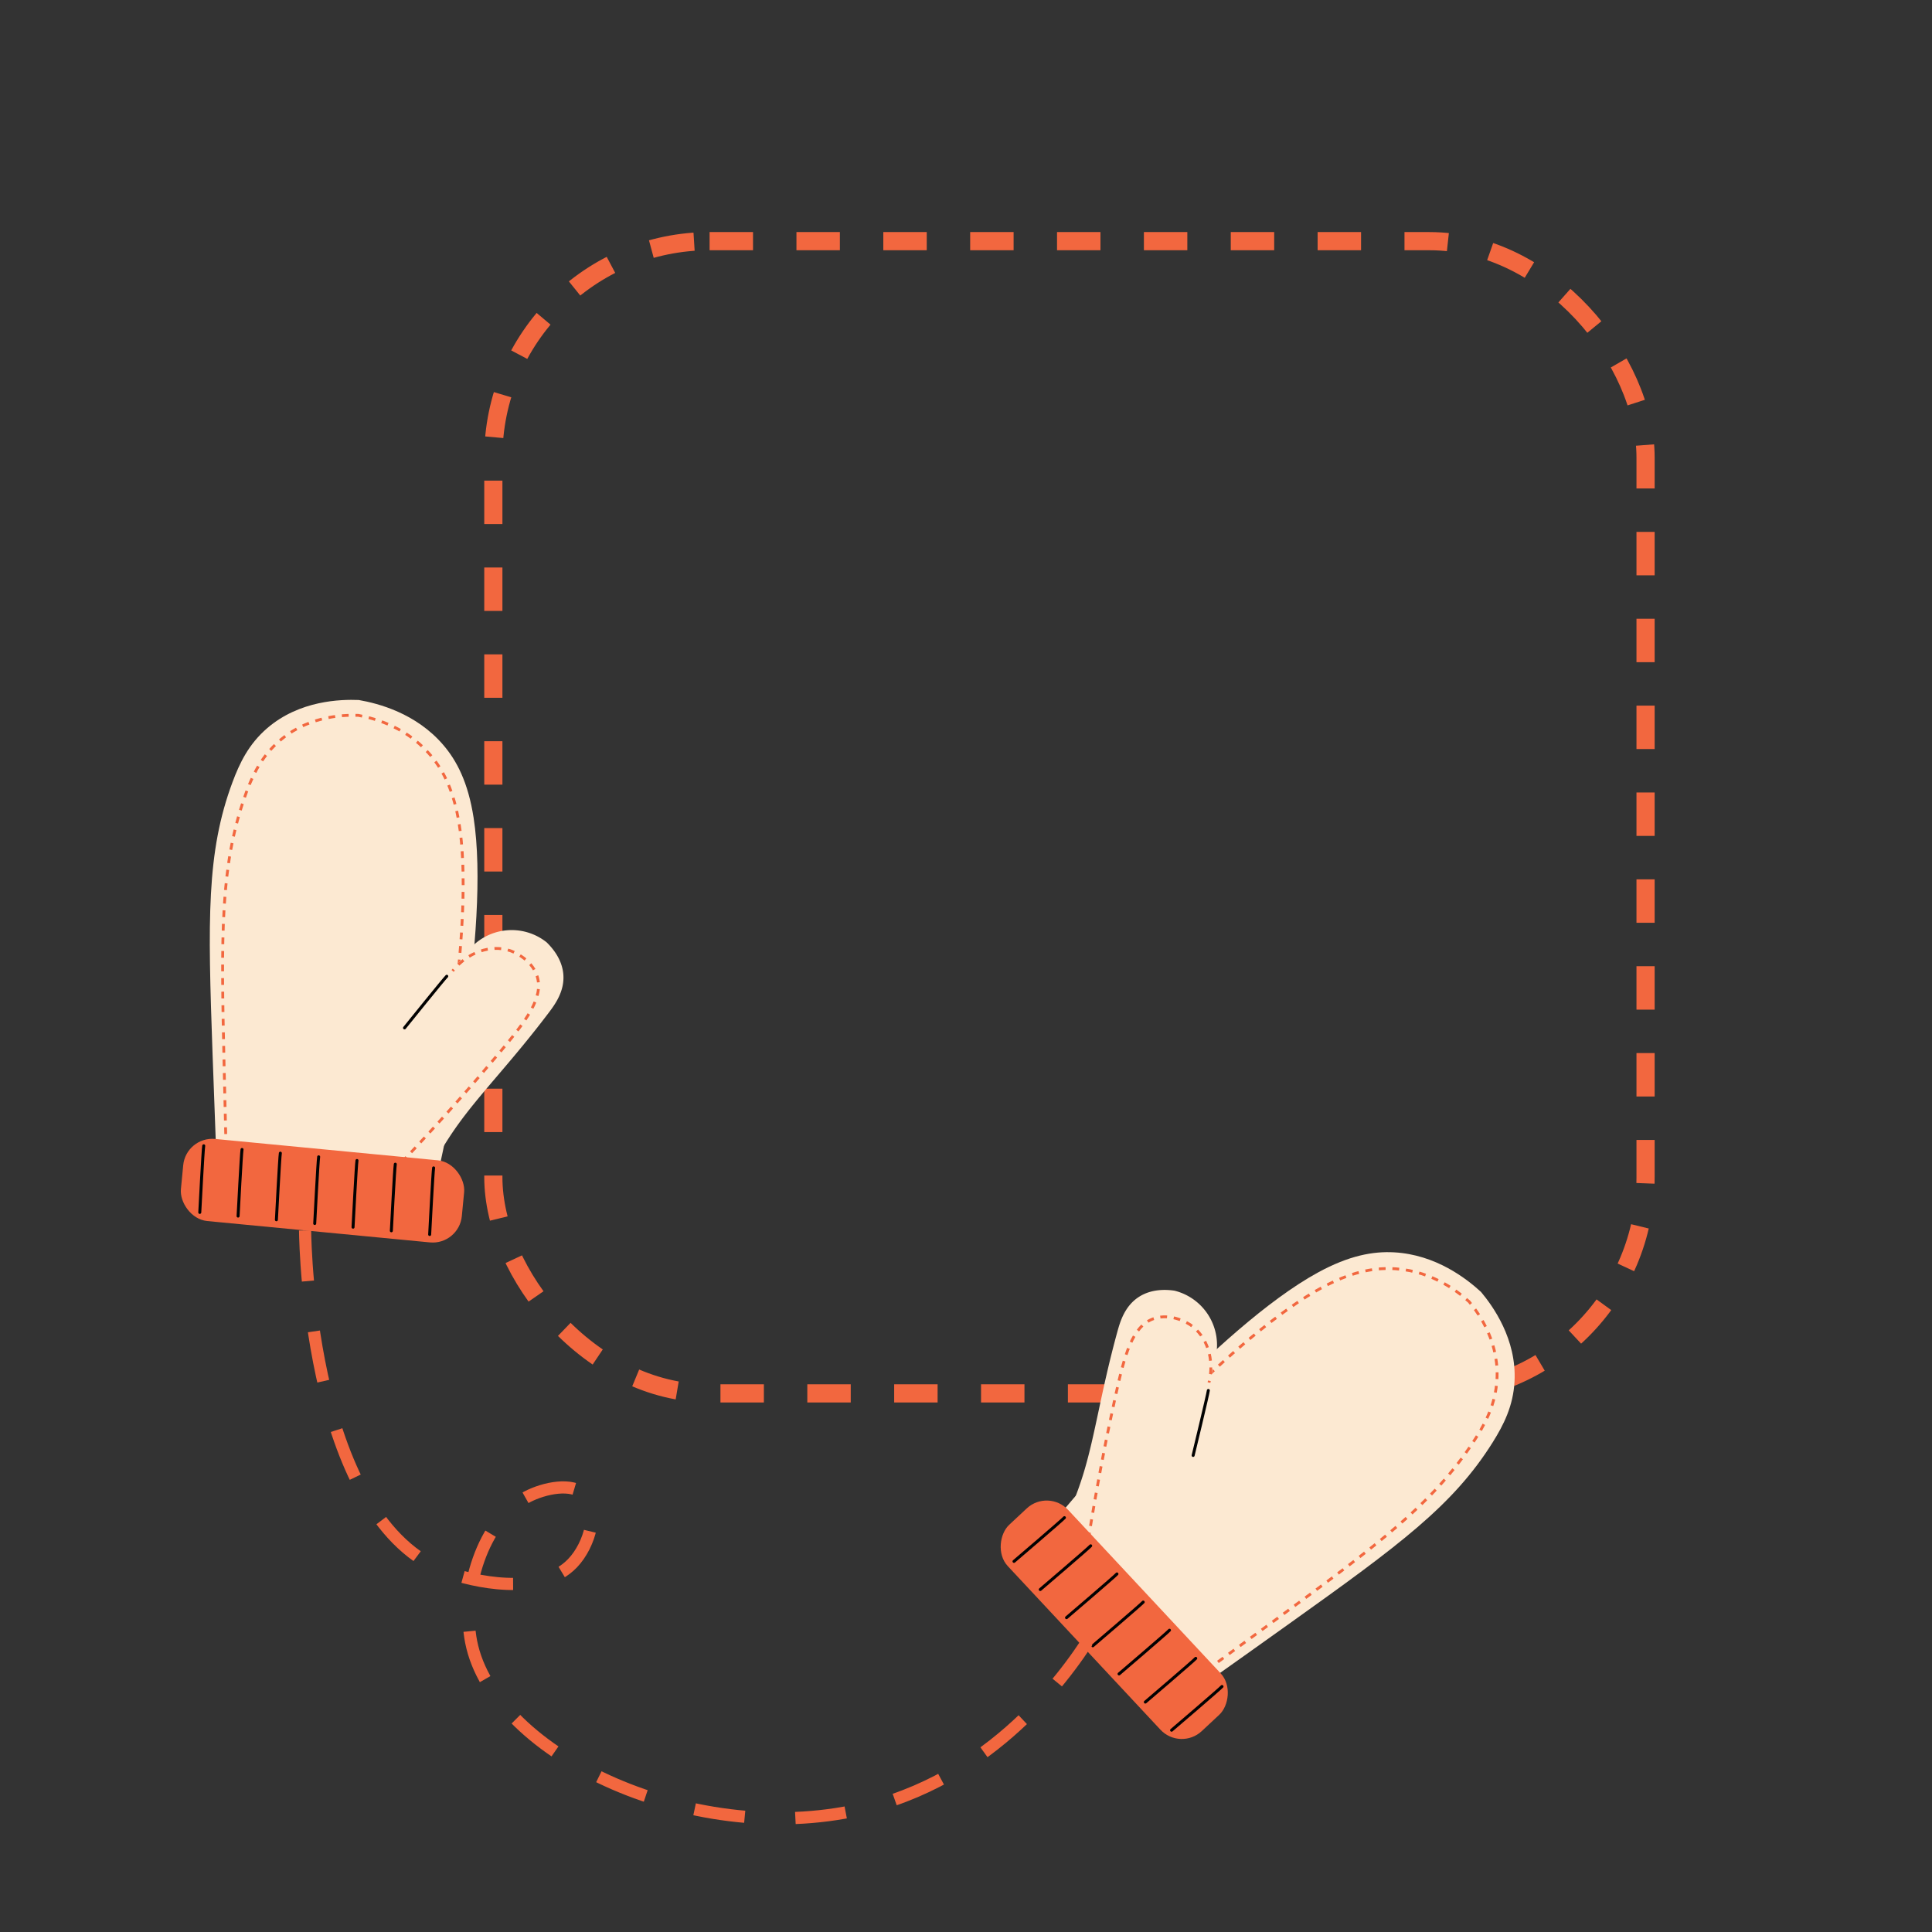 <svg xmlns="http://www.w3.org/2000/svg" viewBox="0 0 2000 2000" width="300" height="300" fill="none"><rect x="0" y="0" width="2000" height="2000" fill="#333333" stroke="none"/><defs><style>.cls-3ne3,.cls-3ne4,.cls-3ne5,.cls-3ne7,.cls-3ne8{fill:none;stroke-miterlimit:10}.cls-3ne3,.cls-3ne4,.cls-3ne5,.cls-3ne8{stroke:#f2673f}.cls-3ne2{fill:#fce9d2}.cls-3ne3,.cls-3ne4,.cls-3ne5,.cls-3ne8{stroke-width:2.92px}.cls-3ne4{stroke-dasharray:6.93 6.93}.cls-3ne5{stroke-dasharray:7.02 7.02}.cls-3ne6{fill:#f2673f}.cls-3ne7{stroke:#020202;stroke-linecap:round;stroke-width:3.1px}.cls-3ne8{stroke-dasharray:6.97}</style></defs><g id="\u0421\u043B\u043E\u0439_6" data-name="\u0421\u043B\u043E\u0439 6"><rect width="1192.78" height="1192.78" x="510.7" y="249.64" rx="223.86" style="stroke-width:18.81px;stroke-dasharray:44.96;stroke:#f2673f;fill:none;stroke-miterlimit:10"/><path d="m454.8 1208.76-231.24-22.21c-.85-22.06-2.11-55.32-3.53-95.81-4.91-139.14-6.38-208.38 20.6-280.89 7.32-19.67 16.73-39.57 36.17-56.21 33.5-28.69 75.81-29.74 94.61-29 20.2 3.54 59.13 13.58 87.37 46.43 14.1 16.41 25.79 38.8 31.5 75.44 18.04 115.82-29.59 335.58-35.48 362.25" class="cls-3ne2"/><path d="m442 1215-.71 3.41-3.47-.34" class="cls-3ne3"/><path d="m430.92 1217.39-189.72-18.22" class="cls-3ne4"/><path d="m237.75 1198.84-3.47-.33c0-1.13-.06-2.3-.09-3.49" class="cls-3ne3"/><path d="M234 1188c-.55-21.29-1.26-50.16-2-84.2-3.14-137.52-3.84-206 21-277.9 6.73-19.51 15.34-39.26 32.91-55.89 30.28-28.67 68.2-30.08 85-29.48 18.07 3.31 52.87 12.89 77.88 45.12 12.49 16.09 22.76 38.12 27.55 74.3 14.21 107.38-24.34 306-33.64 351.58" class="cls-3ne5"/><path d="m443.05 1216-79.84-79.86 121.21-151.58a58 58 0 0 1 81.46-9.06c6 5.88 16.06 17.47 17.29 33.28 1.35 17.41-8.64 31-15.12 39.57-38.88 51.39-70.3 82.7-94.66 116.79a366 366 0 0 0-30.34 50.86" class="cls-3ne2"/><rect width="292.14" height="85.38" x="187.7" y="1189.91" class="cls-3ne6" rx="30.27" transform="rotate(5.48 334.02 1233.67)"/><path d="M210.89 1186.13c-.71 3.33-4.08 68.94-4.08 68.94m43.74-65.13c-.7 3.33-4.08 68.94-4.08 68.94m43.75-65.13c-.71 3.33-4.08 68.94-4.08 68.94m43.74-65.14c-.7 3.34-4.08 69-4.08 69m43.75-65.19c-.71 3.34-4.08 69-4.08 69m43.74-65.19c-.7 3.34-4.08 68.94-4.08 68.94m43.75-65.11c-.71 3.34-4.08 68.94-4.08 68.94" class="cls-3ne7"/><path d="M416 1203c41.68-44 75.05-82.34 99.78-111.78 28.86-34.35 47.53-58.49 40.12-81-6.15-18.69-26.84-25.78-28.16-26.21-19.89-6.49-43.54 1.67-59.18 21.11" class="cls-3ne8"/><path d="M462.49 1010.62c-2.52 2.29-43.73 53.45-43.73 53.45" class="cls-3ne7"/><path d="M1098.45 1566.25 1257 1736.07c18-12.77 45.15-32 78.12-55.58 113.32-80.89 169.12-121.91 210.18-187.49 11.13-17.79 21.18-37.37 22.53-62.93 2.34-44-22.62-78.23-34.69-92.66-15.11-13.86-46.8-38.61-90-41-21.6-1.18-46.48 3.19-79 21-102.91 56.24-248.14 227.92-265.69 248.84" class="cls-3ne2"/><path d="m1101.32 1580.18-2.28 2.64 2.38 2.55" class="cls-3ne3"/><path d="m1106.15 1590.44 130.05 139.34" class="cls-3ne4"/><path d="m1238.56 1732.31 2.38 2.55 2.82-2" class="cls-3ne3"/><path d="M1249.43 1728.68c17.21-12.55 40.54-29.57 68-49.69 111-81.31 165.66-122.46 207.57-186 11.37-17.23 21.78-36.1 24.27-60.16 4.28-41.48-17.71-72.4-28.45-85.39-13.63-12.31-42.44-34.06-83.23-34.26-20.37-.1-44.1 5.18-75.7 23.43-93.8 54.15-227.8 205.74-258.28 240.89" class="cls-3ne5"/><path d="m1099.88 1580 112 14.65 46.31-188.45a58 58 0 0 0-42.45-70.11c-8.34-1.21-23.64-2.09-36.93 6.57-14.62 9.53-19.32 25.74-22.16 36.09-17.06 62.15-22.74 106.14-34.93 146.22a365 365 0 0 1-21.84 55.03" class="cls-3ne2"/><rect width="292.14" height="85.38" x="1007.22" y="1634.05" class="cls-3ne6" rx="30.27" transform="rotate(-133.02 1153.384 1676.717)"/><path d="M1265 1745.86c-2.22 2.59-52.18 45.24-52.18 45.24m25-74.37c-2.21 2.59-52.18 45.24-52.18 45.24m24.99-74.37c-2.21 2.59-52.18 45.24-52.18 45.24m24.99-74.37c-2.21 2.59-52.18 45.24-52.18 45.24m24.99-74.37c-2.21 2.59-52.18 45.24-52.18 45.24m25-74.37c-2.22 2.59-52.19 45.24-52.19 45.24m25-74.37c-2.22 2.59-52.18 45.24-52.18 45.24" class="cls-3ne7"/><path d="M1126.68 1593.45c9.51-59.87 19.56-109.67 27.83-147.22 9.66-43.81 17.42-73.33 39.78-81.17 18.56-6.5 36.79 5.58 37.94 6.37 17.27 11.81 25.2 35.53 19.32 59.78" class="cls-3ne8"/><path d="M1250.87 1439.42c-.28 3.39-15.74 67.24-15.74 67.24" class="cls-3ne7"/><path d="M315.82 1273.76c.26 20.9 6.56 301.4 146.56 353.42 25.49 9.47 96.35 26.57 130.35-9 18.56-19.39 27.38-55.78 12.85-70.71-13-13.35-42.3-7.15-60 2.14-46.37 24.33-68 98.63-57.86 150 23.33 118.26 235 216.77 411.45 171.43 138.54-35.6 213.31-149.09 235.72-186.44" style="stroke-width:12.59px;stroke-dasharray:52.48;stroke:#f2673f;fill:none;stroke-miterlimit:10"/></g></svg>